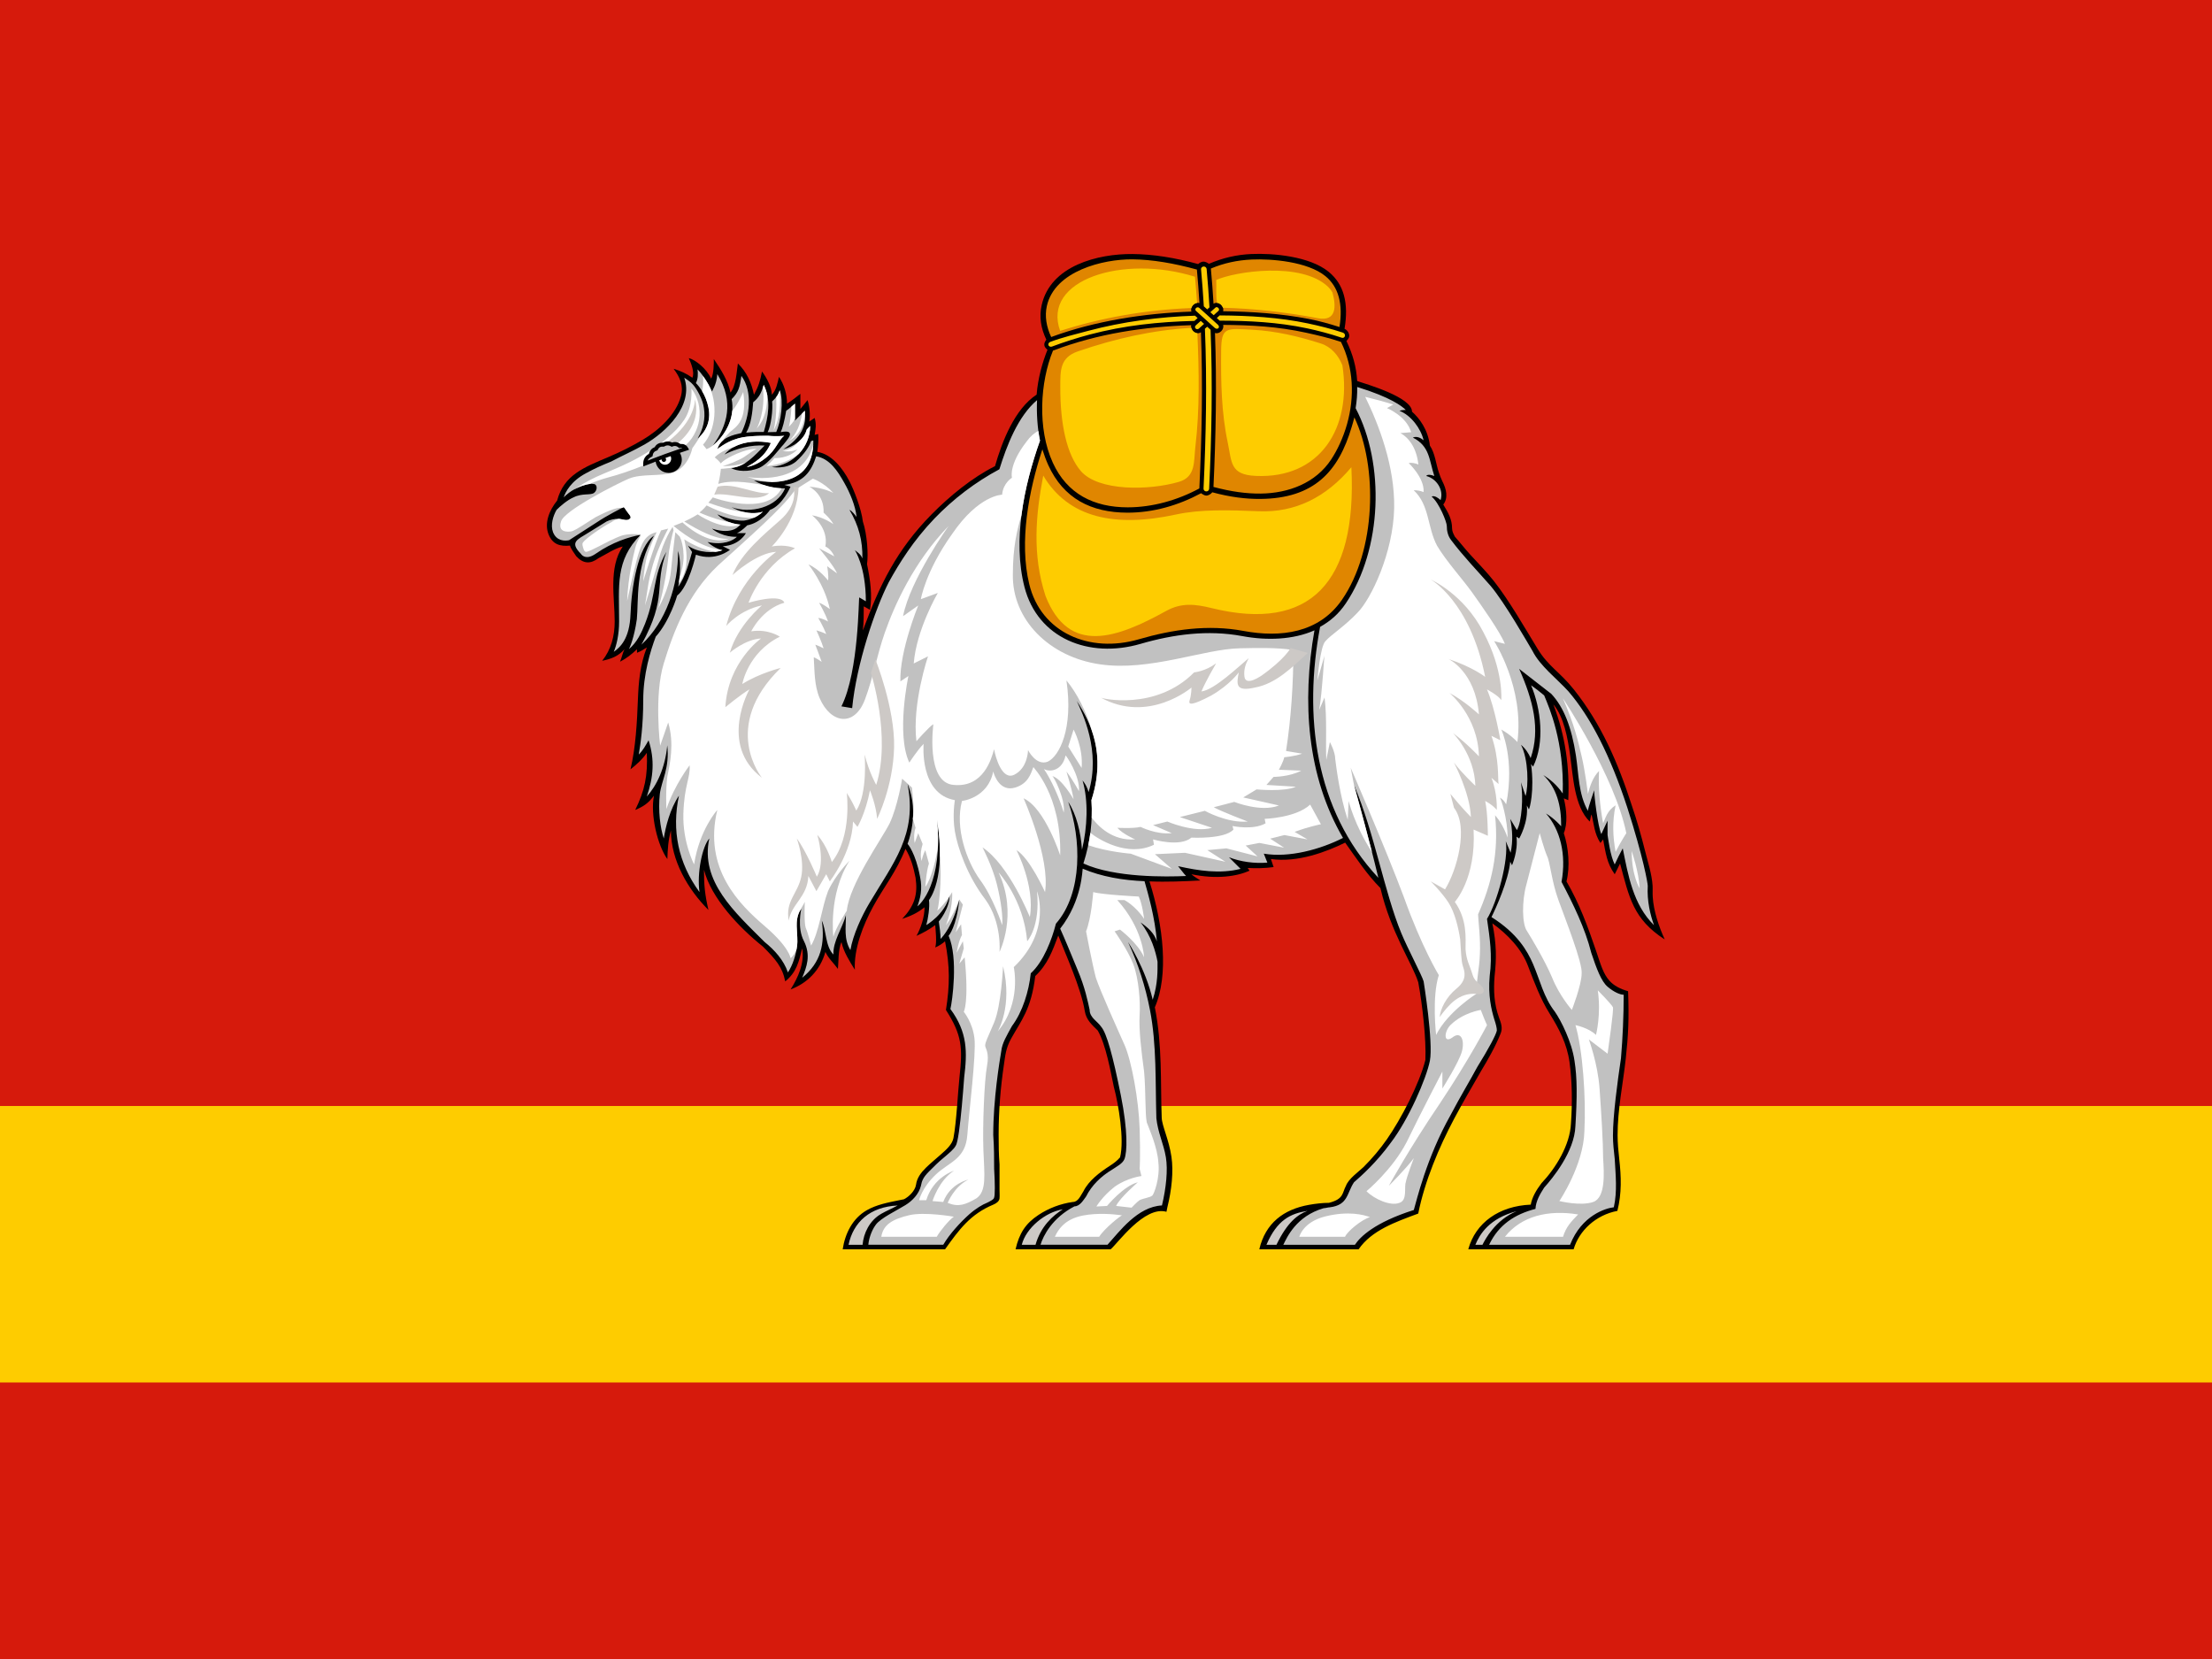 <?xml version="1.0" encoding="UTF-8" standalone="no"?>
<svg
   width="640"
   height="480"
   fill-rule="evenodd"
   version="1.1"
   viewBox="0 0 180.619 135.468"
   id="svg14698"
   sodipodi:docname="ru-che.svg"
   inkscape:version="1.2.2 (b0a84865, 2022-12-01)"
   xmlns:inkscape="http://www.inkscape.org/namespaces/inkscape"
   xmlns:sodipodi="http://sodipodi.sourceforge.net/DTD/sodipodi-0.dtd"
   xmlns="http://www.w3.org/2000/svg"
   xmlns:svg="http://www.w3.org/2000/svg">
  <rect x="0" y="0" width="180.619" height="135.468" fill="#333333" stroke="none"/>
  <sodipodi:namedview
     id="namedview14700"
     pagecolor="#ffffff"
     bordercolor="#666666"
     borderopacity="1.0"
     inkscape:showpageshadow="2"
     inkscape:pageopacity="0.0"
     inkscape:pagecheckerboard="0"
     inkscape:deskcolor="#d1d1d1"
     showgrid="false"
     inkscape:zoom="1.2479167"
     inkscape:cx="320.13356"
     inkscape:cy="240"
     inkscape:window-width="1440"
     inkscape:window-height="819"
     inkscape:window-x="0"
     inkscape:window-y="25"
     inkscape:window-maximized="0"
     inkscape:current-layer="svg14698" />
  <defs
     id="defs14640">
    <style
       type="text/css"
       id="style14638" />
  </defs>
  <g
     id="g14821"
     style="stroke-width:0.884"
     transform="matrix(1.067,0,0,1.2,-0.003,3.7528801e-6)">
    <rect
       x="-2.4999999e-06"
       y="-3.1274001e-06"
       width="169.33"
       height="112.89"
       fill="#d61a0c"
       id="rect14668"
       style="stroke-width:0.737" />
    <rect
       x="-2.4999999e-06"
       y="75.259"
       width="169.33"
       height="18.815"
       fill="#fecc00"
       id="rect14670"
       style="stroke-width:0.737" />
  </g>
  <g
     transform="matrix(1.533,0,0,1.533,14.318,-47.212)"
     id="g14696"
     style="stroke-width:0.833">
    <g
       fill-rule="nonzero"
       id="g14678"
       style="stroke-width:0.694">
      <path
         d="m 54.481,44.862 c 0.061,-0.06 0.168,-0.121 0.264,-0.13 0.103,-0.009 0.234,0.062 0.307,0.117 0.73,-0.312 1.465,-0.486 2.267,-0.522 1.14,-0.051 3.094,0.116 4.112,0.948 0.813,0.664 1.075,1.668 0.845,3.038 0.164,0.065 0.295,0.285 0.238,0.453 -0.021,0.06 -0.09,0.15 -0.136,0.194 0.338,0.708 0.524,1.363 0.572,2.133 0.497,0.166 2.921,0.865 2.921,1.632 0.39,0.344 0.851,0.953 0.951,1.807 0.277,0.415 0.321,0.963 0.476,1.427 0.055,0.163 0.113,0.321 0.19,0.476 0.213,0.412 0.322,0.881 0.048,1.237 0.26,0.429 0.468,0.785 0.468,1.271 0.008,0.182 0.07,0.282 0.15,0.442 0.272,0.302 0.525,0.632 0.803,0.938 0.433,0.477 0.891,0.936 1.281,1.433 0.805,1.025 1.639,2.482 2.315,3.591 0.587,0.963 1.187,1.232 1.94,2.179 1.451,1.824 2.347,3.885 3.086,6.18 0.271,0.792 0.503,1.609 0.706,2.421 0.148,0.592 0.359,1.226 0.399,1.838 0.012,0.185 -0.005,0.374 0.008,0.6 0.046,0.768 0.328,1.587 0.639,2.272 -1.687,-1.088 -1.892,-2.244 -2.378,-4.043 l -0.285,0.571 c -0.423,-0.594 -0.478,-1.121 -0.618,-1.855 l -0.143,0.19 c -0.331,-0.51 -0.337,-0.986 -0.476,-1.522 -0.048,0.095 -0.048,0.238 -0.095,0.38 -0.821,-0.802 -0.883,-2.385 -1.039,-3.502 -0.135,-0.961 -0.335,-2.071 -0.898,-2.736 0.64,1.666 0.874,3.345 0.795,5.097 l -0.238,-0.095 c 0.153,0.612 0.211,1.351 0,1.855 0.254,0.762 0.34,1.78 0.143,2.568 0.684,1.168 1.14,2.422 1.575,3.697 0.243,0.711 0.378,1.233 0.728,1.61 0.217,0.234 0.518,0.411 0.979,0.543 0.053,1.477 0.011,2.339 -0.125,3.59 -0.142,1.312 -0.439,2.72 -0.435,4.08 0.001,0.414 0.038,0.826 0.086,1.251 0.109,0.964 0.139,1.833 -0.097,2.78 -1.139,0.214 -2.037,1.042 -2.331,2.045 h -5.612 c 0.389,-1.415 1.64,-2.307 3.329,-2.378 0.067,-0.388 0.289,-0.771 0.571,-1.142 0.755,-0.795 1.524,-2.04 1.57,-3.187 0.075,-1.058 0.069,-2.197 -0.077,-3.261 -0.133,-0.972 -0.561,-1.787 -1.062,-2.59 -0.488,-0.782 -0.815,-1.664 -1.145,-2.521 -0.34,-0.918 -1.089,-1.698 -1.903,-2.283 0.228,1.121 0.221,1.895 0.119,2.808 -0.063,0.755 -0.027,1.496 0.235,2.21 0.111,0.303 0.216,0.572 0.074,0.88 -0.274,0.684 -0.667,1.366 -1.046,1.998 -0.482,0.833 -0.965,1.666 -1.41,2.499 -0.816,1.535 -1.575,3.337 -1.92,5.064 -1.203,0.448 -2.479,0.889 -3.176,1.903 h -5.29 c 0.33,-1.398 1.298,-2.127 2.645,-2.367 0.367,-0.065 0.739,-0.107 1.065,-0.107 0.8,-0.207 0.696,-0.513 0.904,-0.904 0.145,-0.381 0.638,-0.722 0.935,-0.999 0.488,-0.488 0.891,-0.972 1.241,-1.473 0.752,-1.073 1.739,-2.963 2.057,-4.235 0.049,-1.099 -0.157,-2.936 -0.38,-4.138 -0.318,-1.01 -1.463,-2.651 -2.015,-5.018 -0.711,-0.713 -1.296,-1.604 -1.878,-2.42 -0.982,0.481 -2.514,1.075 -3.955,0.874 l 0.143,0.428 c -0.453,0.063 -0.918,0.072 -1.379,0.048 l 0.095,0.143 c -0.647,0.302 -1.758,0.474 -3.092,0.19 0.127,0.127 0.328,0.227 0.476,0.333 -0.902,0.045 -1.807,0.087 -2.711,0.048 0.741,2.356 1.034,5 0.285,6.707 0.405,2.042 0.295,3.962 0.366,5.88 0.011,0.424 0.385,1.168 0.519,2.084 0.114,0.784 0.013,1.762 -0.218,2.69 l -0.048,0.238 c -1.176,-0.333 -2.612,1.698 -2.972,1.998 h -5.066 c 0.199,-0.849 0.526,-1.371 1.222,-1.83 0.549,-0.363 1.174,-0.598 1.823,-0.69 0.297,0 0.416,-0.338 0.571,-0.571 0.291,-0.582 0.877,-1.012 1.407,-1.356 0.198,-0.128 0.392,-0.268 0.544,-0.451 0.237,-0.938 -0.083,-2.827 -0.333,-3.758 -0.171,-0.801 -0.417,-2.233 -0.856,-2.997 -0.286,-0.286 -0.611,-0.548 -0.69,-1.033 -0.201,-1.239 -1.033,-3.04 -1.413,-4.027 -0.315,0.838 -0.573,1.546 -1.226,2.159 -0.21,1.773 -0.764,2.388 -1.284,3.329 -0.288,0.522 -0.313,0.909 -0.381,1.366 -0.186,1.243 -0.285,2.486 -0.285,3.742 3.57e-4,0.525 0.005,1.081 0.047,1.598 v 1.332 c 0,0.143 0.013,0.334 0,0.476 -0.013,0.143 -0.149,0.256 -0.333,0.333 -1.222,0.508 -1.821,1.331 -2.568,2.378 h -5.453 c 0.128,-0.841 0.526,-1.647 1.286,-2.082 0.517,-0.296 1.137,-0.414 1.741,-0.535 l 0.238,-0.048 c 0.254,-0.127 0.596,-0.452 0.641,-0.774 0.051,-0.373 0.275,-0.657 0.533,-0.911 0.216,-0.213 0.531,-0.472 0.81,-0.72 0.244,-0.217 0.585,-0.508 0.651,-0.855 0.164,-0.864 0.241,-2.51 0.32,-3.227 0.178,-1.607 0.134,-2.257 -0.72,-3.596 0.207,-1.302 0.218,-2.327 -0.048,-3.657 -0.129,0.114 -0.334,0.255 -0.523,0.327 0.094,-0.279 0.021,-0.899 0,-1.189 -0.318,0.234 -0.653,0.419 -0.999,0.571 0.22,-0.381 0.441,-1.022 0.428,-1.522 -0.373,0.306 -0.749,0.47 -1.189,0.618 0.655,-0.696 0.843,-1.294 0.714,-2.188 -0.115,-0.574 -0.252,-1.065 -0.538,-1.545 -0.489,1.228 -1.158,2.042 -1.718,3.068 -0.542,0.991 -1.041,2.274 -0.978,3.376 -0.269,-0.431 -0.614,-0.976 -0.713,-1.474 -0.186,0.372 -0.154,1.15 -0.19,1.427 -0.217,-0.3 -0.508,-0.557 -0.666,-0.904 -0.287,1 -0.983,1.673 -1.855,1.998 0.4,-0.635 0.755,-1.419 0.618,-2.188 -0.183,0.732 -0.302,1.272 -0.904,1.76 -0.146,-0.765 -0.526,-1.192 -1.189,-1.855 -1.269,-1.015 -2.753,-2.58 -3.139,-4.09 0,0.825 0.048,1.316 0.238,2.14 -1.091,-1.091 -1.998,-2.644 -1.998,-4.233 -0.146,0.513 -0.174,1.016 -0.19,1.522 -0.524,-0.723 -0.918,-2.37 -0.713,-3.377 -0.314,0.421 -0.568,0.579 -0.999,0.761 0.51,-1.045 0.67,-1.806 0.618,-3.044 -0.225,0.334 -0.555,0.635 -0.87,0.88 0.275,-1.146 0.349,-2.5 0.394,-3.695 0.036,-0.946 0.116,-1.874 0.476,-2.798 -0.175,0.117 -0.327,0.207 -0.523,0.285 V 65.377 c -0.274,0.263 -0.575,0.501 -0.904,0.666 0.093,-0.217 0.136,-0.462 0.238,-0.666 -0.32,0.373 -0.711,0.519 -1.189,0.618 0.477,-0.597 0.666,-1.317 0.666,-2.093 0,-1.293 -0.337,-2.857 0.428,-3.995 -0.461,0.114 -0.864,0.408 -1.284,0.618 -0.433,0.325 -0.811,0.309 -1.189,-0.095 -0.07,-0.105 -0.333,-0.464 -0.333,-0.571 -0.532,0.05 -0.92,-0.06 -1.136,-0.579 -0.256,-0.616 0.038,-1.314 0.448,-1.818 0.364,-1.366 1.419,-1.766 2.739,-2.323 0.636,-0.268 1.238,-0.572 1.829,-0.922 0.85,-0.501 1.773,-1.343 2.029,-2.323 0.147,-0.566 -0.061,-1.014 -0.393,-1.453 0.357,0.107 0.679,0.249 0.999,0.476 0.139,-0.278 -0.078,-0.792 -0.19,-1.046 0.353,0.087 0.949,0.561 1.189,1.094 0.141,-0.208 0.151,-0.841 0.143,-1.046 0.385,0.565 0.759,1.161 0.889,1.788 0.299,-0.357 0.323,-1.087 0.395,-1.55 0.471,0.46 0.727,1.03 0.856,1.665 0.246,-0.454 0.334,-0.746 0.428,-1.237 0.234,0.313 0.523,0.832 0.523,1.237 0.231,-0.231 0.313,-0.649 0.38,-0.951 0.263,0.381 0.434,0.923 0.428,1.427 0.247,-0.156 0.482,-0.337 0.713,-0.523 v 0.809 l 0.381,-0.476 c 0.113,0.339 0.153,0.791 0.095,1.141 l 0.285,-0.19 c 0.101,0.349 0.048,0.606 0,0.904 l 0.19,-0.048 c 0.023,0.262 -0.005,0.653 -0.048,0.951 0.782,0.127 1.357,0.895 1.701,1.548 0.245,0.465 0.648,1.494 0.724,2.162 0.234,0.704 0.296,1.763 0.222,2.272 0.176,0.852 0.286,1.649 0.159,2.436 l -0.333,-0.19 c 0,0.428 0,0.856 -0.048,1.284 0.887,-2.4 1.79,-4.287 3.662,-6.183 0.947,-0.96 2.154,-1.957 3.377,-2.568 0.375,-1.311 1.045,-3.042 2.217,-3.81 0.071,-0.868 0.299,-1.691 0.578,-2.391 -0.199,-0.149 -0.228,-0.325 -0.061,-0.534 -0.295,-0.617 -0.387,-1.22 -0.249,-1.838 0.473,-2.121 3.015,-2.74 4.834,-2.726 1.095,0.009 2.258,0.194 3.504,0.535 z"
         id="path14672"
         style="stroke-width:0.833" />
      <path
         d="m 33.86,54.294 c -0.095,0.285 -0.333,0.666 -0.809,1.094 -0.523,0.428 -1.284,0.285 -1.284,0.285 1.17,-0.106 2.045,-1.09 2.045,-2.188 l -0.182,0.19 c -0.138,0.554 -0.722,0.93 -1.245,1.046 0.949,-0.593 1.254,-1.26 1.141,-2.045 l -0.523,0.523 v -0.904 c -0.174,0.143 -0.292,0.268 -0.467,0.38 -0.09,0.546 -0.199,0.951 -0.294,1.141 0.238,-0.048 0.428,-0.048 0.476,0.048 0.095,0.143 -0.19,0.428 -0.333,0.618 -0.19,0.19 -0.761,0.999 -1.284,1.237 -0.571,0.238 -1.189,0.19 -1.522,0 0.771,-0.048 1.291,-0.677 1.807,-1.189 -0.72,-0.048 -1.497,0.154 -2.14,0.476 0.597,-0.682 1.628,-0.787 2.473,-0.618 -0.323,0.769 -0.91,1.061 -1.284,1.284 0,0 0.476,-0.048 0.999,-0.476 0.571,-0.428 0.666,-0.951 0.999,-1.189 0,0 -0.381,0.048 -0.856,0 -0.428,0 -1.284,0 -1.76,0.19 -0.476,0.143 -0.951,0.523 -0.951,0.523 0.179,-0.625 0.845,-0.753 1.276,-0.856 0.444,-0.889 0.63,-2.192 0.009,-3.044 -0.087,0.618 -0.159,0.876 -0.52,1.237 0.187,0.936 -0.28,1.879 -1.002,2.473 0.777,-1.067 1.148,-2.333 0.238,-3.805 -0.033,0.586 -0.313,0.924 -0.285,0.951 0.05,-1.19e-4 -0.393,-0.838 -0.767,-1.203 0.026,0.237 0.029,0.511 -0.09,0.727 0.19,0.19 0.523,0.618 0.666,1.284 0.238,1.094 -0.571,1.665 -0.571,1.665 0.285,-0.476 0.428,-1.046 0.333,-1.617 -0.048,-0.428 -0.37,-1.008 -0.571,-1.237 -0.137,-0.156 -0.302,-0.265 -0.476,-0.381 0.512,1.479 -0.964,2.901 -2.11,3.556 -0.593,0.339 -1.222,0.612 -1.79,0.915 -0.476,0.19 -0.904,0.38 -1.332,0.618 -0.809,0.428 -1.094,0.999 -1.189,1.284 0.143,-0.143 0.38,-0.333 0.571,-0.428 0.333,-0.19 0.809,-0.333 0.999,-0.285 0.238,0 0.238,0.333 0.048,0.476 -0.19,0.143 -0.618,0 -1.094,0.238 -0.333,0.143 -0.714,0.476 -0.904,0.666 -0.19,0.333 -0.333,0.809 -0.19,1.189 0.19,0.476 0.618,0.476 0.856,0.428 0.285,-0.19 1.046,-0.666 1.475,-0.951 0.571,-0.381 1.332,-0.761 1.427,-0.809 0.048,0 0.143,0.19 0.19,0.238 0.048,0.095 0.285,0.285 0.143,0.381 -0.143,0.143 -0.428,0 -0.618,0 -0.19,0 -0.428,0.048 -0.618,0.143 -0.163,0.098 -0.687,0.421 -1.044,0.644 -0.494,0.309 -0.943,0.461 -0.335,1.068 0.095,0.143 0.333,0.333 0.809,0 0.872,-0.609 1.785,-0.895 2.378,-0.999 -1.353,1.365 -1.142,2.715 -1.142,4.614 0,0.714 -0.143,1.284 -0.285,1.617 0.333,-0.238 0.846,-0.68 0.893,-2.012 0.048,-1.379 0.391,-3.601 1.247,-4.172 -0.999,1.617 -0.816,3.497 -0.911,4.448 -0.143,0.999 -0.373,1.498 -0.421,1.593 0.424,-0.356 0.669,-0.868 0.861,-1.361 0.623,-1.598 0.381,-2.511 1.137,-3.823 -0.68,1.807 0.084,2.378 -1.332,4.947 1.305,-1.214 1.97,-3.153 1.95,-4.994 0.238,0.809 0.009,1.903 0.009,1.903 0.385,-0.502 0.613,-1.411 0.738,-1.846 l -0.224,-0.343 c 0.541,0.397 1.44,0.423 1.855,0.238 -2.37e-4,0.016 -0.428,-0.072 -0.809,-0.428 0.856,0.19 1.375,-0.086 1.565,-0.276 -0.048,0 -0.757,0.038 -1.328,-0.437 1.145,0.361 1.445,-0.165 1.523,-0.214 0,0 -0.762,-0.024 -1.238,-0.547 0,0 0.809,0.38 1.427,0.333 0.666,-0.095 0.999,-0.476 0.999,-0.476 0,0 -0.713,0.285 -1.665,-0.238 0.994,0.366 2.427,0.018 2.845,-0.999 -0.553,0 -1.184,-0.133 -1.656,-0.428 1.903,0.336 3.199,-0.301 3.164,-2.129 l -0.12,0.036 z m -3.455,-0.451 c 0.428,-0.048 0.651,-0.036 0.937,-0.036 0.24,-0.815 0.399,-1.707 -0.003,-2.51 -0.133,0.443 -0.245,0.665 -0.562,0.929 -0.034,0.496 -0.11,1.185 -0.372,1.617 z m 1.144,-0.025 c 0.17,0 0.294,-0.011 0.458,-0.011 0.251,-0.574 0.402,-1.631 0.188,-2.224 -0.118,0.317 -0.192,0.382 -0.408,0.598 0.048,0.428 -0.056,1.287 -0.238,1.637 z m 14.505,0.451 c -0.139,-0.674 -0.187,-1.463 -0.156,-2.158 -1.019,0.86 -1.619,2.435 -2.006,3.682 -1.276,0.682 -2.462,1.584 -3.463,2.628 -1.126,1.175 -1.869,2.372 -2.43,3.389 -0.73,1.427 -1.725,4.376 -1.95,6.707 l -0.571,-0.095 c 0.94,-1.881 0.908,-5.813 0.951,-5.803 l 0.349,0.206 c 0,-1.855 -0.587,-2.727 -0.587,-2.727 0.164,0.138 0.323,0.227 0.402,0.449 0.022,-0.943 -0.198,-1.772 -0.687,-2.59 0.124,0.038 0.33,0.308 0.38,0.38 -0.061,-0.587 -0.341,-1.27 -0.668,-1.843 -0.338,-0.594 -0.758,-1.27 -1.486,-1.391 -0.25,0.784 -0.662,1.395 -1.698,1.522 l 0.333,0.095 c 0,0 -0.428,0.999 -1.094,1.237 0,0 -0.452,0.68 -1.213,0.823 0,0 -0.309,0.319 -0.547,0.414 h 0.476 c 0,0 -0.329,0.652 -1.232,0.699 l 0.381,0.19 c 0,0 -0.765,0.642 -1.812,0.261 0,0 -0.38,1.703 -0.999,2.179 0,0 -0.38,1.332 -1.141,2.188 -0.285,0.761 -0.666,1.998 -0.666,3.377 0,1.379 -0.143,2.331 -0.238,2.901 0.23,-0.23 0.365,-0.484 0.523,-0.761 0.334,1.037 0.26,1.971 -0.095,2.997 0.519,-0.571 0.978,-1.505 1.09,-2.728 0.136,1.207 -0.303,1.864 -0.395,2.585 -0.095,0.904 0.019,1.807 0.209,2.378 0.095,-0.618 0.333,-1.57 0.809,-2.283 -0.395,1.845 -0.037,3.595 1.094,5.137 -0.143,-0.999 0.143,-2.426 0.523,-2.854 -0.501,2.284 1.365,3.934 2.949,5.517 0.525,0.42 1.021,0.971 1.237,1.617 0.262,-0.392 0.428,-0.942 0.492,-1.417 0.08,-0.588 -0.2,-1.438 0.221,-1.96 0,0 -0.238,0.999 0.143,1.712 0.38,0.761 0.143,1.379 -0.095,1.95 1.011,-0.821 1.214,-1.812 1.046,-3.044 0.247,0.523 0.18,1.369 0.618,1.807 -0.03,-0.714 0.472,-1.395 0.666,-2.093 0.002,0.66 -0.12,1.258 0.238,1.855 0.134,-0.803 0.6,-1.805 0.997,-2.476 1.296,-2.192 2.575,-3.659 2.048,-6.371 0.666,1.57 0,3.187 0,3.187 0,0 0.428,0.476 0.666,1.76 0.143,0.666 0,1.189 -0.143,1.57 0.143,-0.095 1.379,-1.237 1.046,-4.614 0.523,3.139 -0.428,4.281 -0.428,4.281 0.048,0.38 -0.048,0.999 -0.143,1.332 0,0 0.999,-0.571 1.237,-1.57 0,0.713 -0.571,1.379 -0.571,1.379 0.05,0.333 0.092,0.642 0.095,0.927 0.095,-0.095 0.666,-0.689 0.999,-2.116 -0.143,1.475 -0.571,1.95 -0.571,1.95 0.523,1.189 0.19,3.52 0.095,3.9 0.919,1.249 0.901,2.288 0.734,3.643 -0.034,0.464 -0.077,1.009 -0.126,1.535 -0.093,1.005 -0.208,1.938 -0.323,2.099 -0.095,0.19 -0.333,0.381 -0.666,0.666 -0.238,0.19 -0.476,0.428 -0.761,0.714 -0.333,0.333 -0.38,0.523 -0.428,0.761 -0.11,0.441 -0.454,0.8 -0.833,1.032 -0.498,0.305 -1.293,0.681 -1.562,1.028 -0.285,0.38 -0.395,0.881 -0.405,1.079 h 3.99 c 0.333,-0.571 0.904,-1.189 1.379,-1.617 0.381,-0.333 0.714,-0.523 0.951,-0.618 0.19,-0.095 0.38,-0.19 0.38,-0.285 0.048,-0.095 0.048,-0.761 0,-1.522 0,-0.523 0,-1.141 -0.048,-1.807 0,-1.903 0.333,-3.9 0.428,-4.471 0.048,-0.428 0.285,-0.809 0.571,-1.332 0.567,-0.756 0.903,-1.867 0.999,-2.806 0.681,-0.617 1.126,-1.803 1.341,-2.645 1.439,-1.636 1.349,-4.56 0.656,-6.487 0.437,0.667 0.67,1.627 0.732,2.549 0.288,-1.186 0.35,-2.619 0.029,-3.69 0.15,0.177 0.239,0.346 0.325,0.618 0.661,-2.198 -0.338,-4.213 -0.632,-4.851 0.743,1.142 1.576,2.825 0.782,5.279 0.073,1.099 -0.057,2.208 -0.428,3.377 1.665,0.761 4.423,0.714 5.47,0.666 -0.152,-0.152 -0.286,-0.358 -0.428,-0.523 1.093,0.243 2.225,0.419 3.329,0.143 l -0.618,-0.618 c 0.614,0.238 1.35,0.343 2.045,0.285 L 57.975,76.268 c 1.356,0.23 3.016,-0.228 4.22,-0.838 -1.921,-3.29 -2.194,-7.251 -1.521,-11.057 -1.131,0.503 -2.53,0.552 -3.848,0.306 -1.826,-0.34 -3.653,-0.098 -5.418,0.415 -2.746,0.798 -5.479,-0.294 -6.181,-3.033 -0.637,-2.485 -0.03,-5.381 0.826,-7.793 z m 6.199,36.078 c -0.057,-1.879 0.021,-3.89 -0.339,-5.746 -0.242,-1.249 -0.629,-2.473 -1.169,-3.624 0,0 0.932,1.407 1.313,3.072 0.285,-0.856 0.257,-1.597 0.257,-2.026 -0.095,-0.523 -0.333,-1.379 -0.904,-2.093 0.377,0.263 0.724,0.557 0.87,1.011 -0.105,-1.284 -0.469,-2.54 -0.659,-3.206 -1.142,-0.048 -2.293,-0.238 -3.292,-0.666 -0.021,-2.38e-4 -0.013,1.681 -1.2,3.193 0.238,0.523 0.571,1.332 0.904,2.14 0.428,0.999 0.571,1.76 0.666,2.188 0,0.416 0.419,0.605 0.618,0.904 0.285,0.333 0.618,1.522 1.046,3.662 0.38,1.903 0.333,2.997 0.19,3.377 -0.095,0.238 -0.381,0.38 -0.666,0.571 -0.575,0.345 -1.077,0.823 -1.379,1.427 -0.144,0.192 -0.333,0.523 -0.618,0.523 -1.189,0.618 -1.665,1.57 -1.808,2.045 h 3.567 c 0.632,-0.691 1.592,-2.027 2.901,-2.093 0.224,-0.934 0.321,-1.895 0.209,-2.566 -0.122,-0.734 -0.422,-1.288 -0.509,-2.095 z m 24.89,-6.564 c -0.19,0 -0.523,-0.143 -0.856,-0.428 -0.333,-0.285 -0.584,-0.951 -0.869,-1.807 -0.325,-1.302 -0.97,-2.611 -1.583,-3.778 0.263,-1.46 -0.066,-2.773 -0.829,-3.642 0.476,0.285 0.809,0.683 0.809,0.683 0.011,-1.106 -0.239,-2.047 -0.951,-2.728 0.344,0.21 0.724,0.522 1.035,0.979 0.081,-2.757 -0.713,-4.557 -0.989,-5.224 -0.254,-0.215 -0.455,-0.367 -0.696,-0.538 0.527,1.251 0.739,3.052 0.106,4.334 l -0.108,-0.141 c 0.19,1.427 -0.077,2.387 -0.116,2.414 l -0.109,-0.207 c 0.095,0.904 -0.407,1.76 -0.407,1.76 L 71.435,75.365 c 0.095,0.761 -0.238,1.522 -0.238,1.522 l -0.095,-0.19 c -0.095,0.999 -0.761,2.473 -0.999,2.949 1.379,0.866 1.909,1.798 2.213,2.498 0.373,0.861 0.561,1.768 1.164,2.543 0.333,0.476 0.904,1.617 1.046,2.616 0.143,0.904 0.143,1.903 0.048,3.472 -0.048,1.379 -1.237,2.806 -1.665,3.282 -0.22,0.347 -0.44,0.709 -0.463,1.133 -1.089,0.282 -1.956,0.833 -2.469,1.911 h 4.312 c 0.618,-1.57 1.903,-1.95 2.331,-1.998 0.19,-0.856 0.095,-1.712 0.048,-2.568 -0.048,-0.428 -0.095,-0.856 -0.095,-1.237 0,-1.094 0.238,-2.854 0.428,-4.138 0.094,-1.132 0.143,-2.24 0.143,-3.377 z M 62.95,51.407 c 0.008,0.4 -0.02,0.733 -0.083,1.133 1.559,2.959 1.423,7.501 -0.519,10.391 -0.391,0.581 -0.837,0.954 -1.374,1.258 -0.883,4.701 -0.306,9.716 3.102,13.364 -0.481,-2.038 -1.297,-4.946 -1.297,-4.946 1.094,2.569 1.617,5.708 2.521,7.896 0.333,0.809 1.094,2.236 1.189,2.568 0,0 0.523,3.234 0.333,4.233 -0.19,0.951 -1.141,3.139 -2.093,4.376 -0.761,1.046 -1.57,1.76 -1.95,2.093 -0.388,0.583 -0.303,1.207 -1.284,1.332 -0.095,0 -0.238,0.048 -0.333,0.048 -1.474,0.428 -1.958,1.57 -2.148,1.95 h 3.813 c 0.285,-0.428 1.046,-1.189 3.139,-1.855 0.143,-0.476 0.666,-2.759 1.95,-5.042 0.523,-0.999 1.046,-1.855 1.427,-2.568 0.618,-0.999 0.999,-1.712 1.046,-1.95 0,-0.143 -0.048,-0.333 -0.143,-0.618 -0.143,-0.476 -0.333,-1.237 -0.238,-2.283 0.146,-1.129 0.004,-2.032 -0.143,-3.044 0.537,-0.865 1.171,-3.16 0.999,-4.138 l 0.259,0.613 c 0.134,-0.63 0.096,-1.212 -0.021,-1.802 l 0.354,0.597 c 0.262,-0.419 0.351,-1.768 0.217,-2.547 l 0.245,0.731 c 0.163,-0.516 0.157,-1.964 -0.245,-2.729 0.248,0.206 0.412,0.47 0.517,0.711 0.529,-1.541 0.129,-3.081 -0.612,-4.754 l 1.712,1.332 c 0.666,0.713 1.077,1.766 1.311,3.282 0.152,0.983 0.13,2.057 0.639,2.949 0,-0.143 0.333,-1.094 0.333,-1.094 0,0.285 0.19,1.903 0.38,2.331 0,0 0.333,-0.713 0.333,-0.713 v 0.761 c 0.048,0.285 0.143,1.094 0.381,1.57 0.133,-0.298 0.27,-0.571 0.428,-0.856 0.287,1.421 0.549,2.991 1.665,4.09 -0.19,-0.523 -0.381,-1.284 -0.333,-2.093 0,-0.143 -0.238,-1.522 -1.094,-4.186 -0.904,-2.759 -1.95,-4.804 -3.139,-6.183 -0.597,-0.656 -1.505,-1.346 -1.903,-2.14 -0.285,-0.476 -1.474,-2.568 -2.236,-3.472 -0.696,-0.795 -1.459,-1.581 -2.093,-2.426 -0.19,-0.238 -0.239,-0.523 -0.238,-0.761 0.001,-0.207 -0.401,-1.223 -0.809,-1.57 0.157,-0.078 0.39,0.104 0.476,0.19 0.182,-0.545 -0.219,-1.149 -0.761,-1.284 0,0 0.048,-0.143 0.428,0 -0.276,-0.828 -0.231,-1.59 -1.141,-2.045 0,0 0.238,-0.143 0.571,0.143 -0.143,-0.619 -0.665,-1.33 -1.284,-1.57 0,0 0.095,-0.048 0.333,-0.048 -0.186,-0.186 -0.782,-0.668 -2.588,-1.222 z"
         fill="#c1c1c1"
         id="path14674"
         style="stroke-width:0.579" />
      <path
         d="m 63.738,76.185 c -0.451,-1.766 -0.959,-3.579 -0.959,-3.579 l -0.175,-0.914 c 0,0 1.84,4.244 2.839,6.907 0.951,2.664 1.855,4.138 1.855,4.138 -0.38,1.189 -0.143,3.187 -0.143,3.187 0.618,-1.237 2.14,-2.188 2.14,-2.188 0.001,-0.74 0.165,-1.343 0.19,-2.093 0.048,-0.856 -0.095,-1.855 -0.095,-2.14 0.704,-1.6 1.12,-3.26 0.904,-5.28 0.277,0.313 0.499,0.709 0.666,1.189 0.013,-0.943 -0.357,-2.158 -0.428,-2.14 0.132,0.076 0.224,0.142 0.354,0.366 0.476,-2.426 -0.259,-3.98 -0.259,-3.98 0.523,0.285 0.856,0.666 0.856,0.666 0.38,-2.901 -1.237,-5.375 -1.237,-5.375 l 0.571,0.143 c -0.238,-0.618 -1.284,-2.093 -1.76,-2.759 -0.476,-0.666 -1.379,-1.665 -1.855,-2.473 -0.52,-0.983 -0.393,-2.158 -1.241,-2.951 0.176,-0.002 0.351,0.03 0.527,0.097 0.048,-0.761 -0.793,-1.542 -0.793,-1.542 0.155,-0.038 0.387,0.014 0.517,0.078 -0.093,-0.822 -0.459,-1.404 -0.96,-1.675 l 0.571,-0.048 c -0.238,-0.856 -1.284,-1.284 -1.284,-1.284 l 0.333,-0.19 c -0.402,-0.134 -1.111,-0.315 -1.495,-0.41 0.725,1.477 1.585,3.71 1.543,5.928 -0.048,2.378 -1.237,4.851 -1.95,5.565 -0.666,0.713 -1.427,1.189 -1.712,1.522 -0.285,0.285 -0.428,2.093 -0.428,2.093 l 0.381,-1.332 c -0.024,-1.19e-4 -0.108,1.855 -0.285,2.901 l 0.285,-0.666 c 0.143,1.094 0.048,2.473 0.095,3.329 l 0.19,-0.951 c 0,0 0.285,0.523 0.285,0.904 0.048,0.38 0.238,1.95 0.666,3.234 l 0.048,-0.999 c 0,0 0.313,1.298 1.244,2.722 z m -29.596,-21.08 -0.011,-0.001 -4.75e-4,0.001 0.011,3.57e-4 z m -1.056,26.259 c 0.012,-0.063 0.021,-0.125 0.03,-0.186 0.037,-0.275 -0.004,-0.607 -0.015,-0.936 -0.058,-0.78 0.234,-0.998 0.426,-1.405 0,0 -0.048,1.094 0.048,1.379 0.143,0.333 0.285,0.951 0.285,0.951 0.428,-0.713 0.571,-2.045 0.904,-2.901 0.38,-0.856 1.141,-1.617 1.141,-1.617 -1.141,1.807 -0.856,4.043 -0.856,4.043 0.143,-0.523 0.714,-1.379 0.714,-1.379 0.143,-1.427 1.855,-3.805 2.283,-4.661 0.428,-0.904 0.666,-2.378 0.666,-2.378 l 0.523,0.476 c 0.05,0.557 0.131,1.107 0.048,1.665 l 0.143,0.476 c -0.093,0.269 -0.092,0.539 -0.048,0.809 l 0.19,-0.523 0.236,0.575 c -0.19,0.618 -0.048,0.904 -0.048,0.904 0.048,-0.333 0.19,-0.571 0.19,-0.571 l 0.193,0.709 c -0.143,0.428 -0.19,1.237 -0.19,1.237 0.333,-0.428 0.618,-1.665 0.666,-2.14 -0.002,0.098 -0.006,0.193 -0.011,0.287 0.034,-0.494 0.028,-1.062 -0.037,-1.714 0.126,0.754 0.166,1.391 0.155,1.927 0.128,1.312 -0.078,2.925 -0.155,2.925 0.222,-0.183 0.468,-0.484 0.651,-0.75 0.005,-0.019 0.01,-0.039 0.015,-0.058 l -4.75e-4,0.037 c 0.055,-0.081 0.103,-0.158 0.143,-0.227 0.048,0.856 -0.333,1.76 -0.333,1.76 0.258,-0.32 0.581,-0.986 0.711,-1.37 l 4.75e-4,5.94e-4 0.002,-0.011 -0.001,0.012 0.191,0.273 -0.38,1.474 0.285,-0.428 0.048,0.571 c -0.19,0.333 -0.285,0.951 -0.285,0.951 l 0.333,-0.618 0.048,0.381 -0.238,0.809 0.285,-0.333 c 0.238,2.426 -0.048,2.901 -0.048,2.901 0,0 0.476,0.571 0.571,1.427 0.095,0.856 -0.285,3.853 -0.381,5.137 -0.095,1.284 -0.951,1.427 -1.665,2.093 -0.761,0.713 -0.904,1.379 -0.904,1.379 h 0.381 c 0.38,-1.237 1.474,-1.57 1.474,-1.57 -0.809,0.523 -1.141,1.617 -1.141,1.617 l 0.571,0.048 c 0.38,-0.999 1.332,-1.189 1.332,-1.189 -0.761,0.38 -1.094,1.237 -1.094,1.237 0.571,0.238 0.951,0.095 1.522,-0.238 0.571,-0.381 0.428,-1.284 0.38,-2.568 -0.048,-1.284 0.048,-3.71 0.19,-4.471 0.143,-0.761 -0.095,-0.951 -0.095,-1.094 0,-0.19 0.095,-0.333 0.476,-1.237 0.381,-0.904 0.476,-2.997 0.476,-2.997 0.523,2.14 -0.285,3.472 -0.285,3.472 1.284,-1.522 0.856,-3.425 0.856,-3.425 2.045,-1.95 1.237,-4.043 1.237,-4.043 0.19,1.903 -0.523,2.664 -0.523,2.664 -0.19,-2.236 -1.522,-3.662 -1.522,-3.662 1.046,2.236 0.048,4.233 0.048,4.233 0,0 0.143,-1.57 -0.761,-2.806 -0.951,-1.237 -1.474,-2.759 -1.617,-3.615 -0.143,-0.856 0,-1.665 0,-1.665 -1.903,-0.333 -1.665,-2.997 -1.665,-2.997 -0.333,0.333 -0.761,0.999 -0.761,0.999 -0.714,-1.522 -0.048,-4.614 -0.048,-4.614 l -0.428,0.285 c -0.048,-1.617 0.951,-4.043 0.951,-4.043 -0.333,0.238 -0.809,0.571 -0.809,0.571 0.38,-1.95 2.426,-4.804 2.426,-4.804 -1.849,1.908 -2.883,4.215 -3.404,5.701 -0.406,1.158 -0.623,2.405 -1.055,3.549 -0.554,1.466 -1.818,1.289 -2.408,-0.078 -0.292,-0.677 -0.27,-1.457 -0.315,-2.18 0.143,0.048 0.421,0.245 0.421,0.245 -0.095,-0.285 -0.34,-0.917 -0.34,-0.917 0.143,0.048 0.442,0.197 0.442,0.197 -0.095,-0.333 -0.38,-0.958 -0.38,-0.958 0.333,0.095 0.523,0.197 0.523,0.197 -0.19,-0.476 -0.428,-0.856 -0.428,-0.856 0.224,0.007 0.523,0.189 0.523,0.189 -0.143,-0.428 -0.476,-0.998 -0.476,-0.998 0.19,0.048 0.571,0.333 0.571,0.333 -0.285,-1.332 -1.141,-2.378 -1.141,-2.378 0.571,0.238 1.046,0.856 1.046,0.856 0.048,-0.238 -0.048,-0.761 -0.048,-0.761 0.19,0.143 0.523,0.38 0.523,0.38 -0.143,-0.38 -0.951,-1.332 -0.951,-1.332 0.285,0.143 0.809,0.428 0.809,0.428 -0.19,-0.428 -0.476,-0.523 -0.476,-0.523 0.19,-0.999 -0.713,-1.665 -0.713,-1.665 0.618,0.095 1.141,0.476 1.141,0.476 -0.143,-0.285 -0.523,-0.618 -0.523,-0.618 0.048,-0.999 -0.761,-1.379 -0.761,-1.379 0.761,0.048 1.284,0.333 1.284,0.333 -0.523,-0.571 -1.094,-0.761 -1.094,-0.761 l -0.761,0.476 -0.238,0.19 c -0.618,0.904 -2.473,2.521 -4.043,3.948 -1.617,1.522 -2.378,3.52 -2.901,5.232 -0.523,1.712 -0.19,4.376 -0.19,4.376 l 0.428,-1.237 c 0.333,1.141 0.095,2.188 -0.048,2.901 -0.095,0.713 -0.048,1.712 -0.048,1.712 0.428,-1.284 1.237,-2.331 1.237,-2.331 0.048,0.666 -0.285,1.046 -0.333,2.568 -0.048,1.522 0.571,2.711 0.571,2.711 0.285,-1.855 1.237,-2.901 1.237,-2.901 -0.761,3.139 1.189,5.042 2.521,6.183 1.332,1.141 1.379,1.712 1.379,1.712 0.15,-0.113 0.241,-0.285 0.32,-0.47 z m 7.763,-2.065 c 0.089,-0.12 0.173,-0.252 0.242,-0.397 l -0.002,-0.001 c -0.068,0.142 -0.151,0.275 -0.24,0.399 z m -3.247,17.375 h 2.954 c 0.146,-0.267 0.633,-0.875 0.908,-1.068 0,0 -1.553,-0.275 -2.374,-0.081 -0.902,0.213 -1.387,0.508 -1.488,1.149 z m 13.999,-16.933 c 0,0 -0.095,-0.809 -0.285,-1.189 0,0 -1.95,-0.095 -2.426,-0.238 0,0 -0.095,1.379 -0.381,2.093 0,0 0.333,1.76 0.523,2.473 0.238,0.713 1.141,2.711 1.522,3.567 0.38,0.856 0.761,2.949 0.809,4.471 0.048,1.474 0,2.14 0,2.14 l 0.095,0.381 c 0,0 -0.761,0.095 -1.427,0.571 -0.666,0.523 -0.971,1.052 -0.971,1.052 l 0.565,-0.029 c 0,0 0.881,-1.071 1.642,-1.261 0,0 -0.967,0.832 -1.157,1.26 l 0.824,0.093 c 0,0 0.285,-0.307 0.428,-0.402 0.19,-0.095 0.571,-0.143 0.666,-0.238 0.095,-0.048 0.428,-0.951 0.333,-1.76 -0.048,-0.809 -0.476,-1.76 -0.618,-2.14 -0.095,-0.428 -0.048,-1.665 -0.143,-2.711 -0.143,-1.046 -0.285,-2.236 -0.238,-2.997 0.048,-0.714 -0.048,-1.95 -0.333,-2.711 -0.285,-0.761 -0.999,-1.76 -0.999,-1.76 l 0.285,-0.095 c 0,0 0.951,0.713 1.284,1.474 0,0 -0.048,-1.522 -1.427,-3.044 h 0.381 c 0,0 0.571,0.285 1.046,0.999 z m -4.753,16.933 h 2.36 c 0.266,-0.435 1.181,-1.163 1.223,-1.138 0,0 -0.704,-0.12 -1.476,-0.069 -0.857,0.057 -1.681,0.261 -2.107,1.207 z m 13.6,-23.021 c -0.761,0.713 -2.426,0.761 -2.426,0.761 l 0.048,0.238 c -0.666,0.38 -1.76,0.143 -1.76,0.143 l 0.048,0.19 c -0.476,0.523 -2.236,0.428 -2.236,0.428 -0.618,0.523 -2.045,0.095 -2.045,0.095 l 0.048,0.285 c -1.426,0.69 -2.984,-0.31 -3.387,-0.635 -0.029,0.218 -0.067,0.437 -0.113,0.659 1.033,0.361 2.263,0.452 2.263,0.452 l 2.188,0.809 -0.899,-0.782 1.601,-0.074 2.152,0.476 -0.961,-0.618 1.015,-0.095 1.658,0.428 -0.631,-0.577 0.731,-0.139 1.317,0.253 -0.744,-0.482 0.759,-0.191 1.231,0.232 -0.687,-0.401 c 0.761,-0.285 1.4,-0.407 1.4,-0.407 l -0.571,-1.046 z M 47.844,69.658 c 0,0 0.523,0.951 0.428,2.045 0,0 -0.476,-0.761 -0.713,-1.141 0,0 0.19,-0.618 0.285,-0.904 z m -0.428,1.379 c 0.026,-0.013 0.778,1.085 0.714,1.903 0,0 -0.333,-0.618 -0.666,-1.046 0,0 0.285,0.907 0.38,1.478 0,0 -0.618,-1.097 -1.141,-1.24 0.082,-1.18e-4 0.711,1.236 0.618,1.95 -0.213,-0.738 -0.668,-1.76 -1.057,-2.323 0.339,0.194 0.989,0.072 1.152,-0.722 z m -0.285,5.327 c 0,0 -0.809,-2.521 -1.95,-3.044 0,0 1.427,3.187 1.142,4.994 0,0 -0.809,-1.807 -1.522,-2.236 0,0 0.999,1.903 0.713,3.567 0,0 -1.094,-2.759 -2.521,-3.71 0,0 0.523,0.999 0.761,1.95 0.238,0.951 0.333,1.807 0.285,2.188 0,0 -0.476,-1.475 -1.189,-2.426 -0.713,-0.999 -1.332,-2.759 -0.951,-4.186 0,0 1.379,-0.143 1.665,-1.57 0.065,0.259 0.382,1.094 1.17,0.856 0.677,-0.205 0.828,-0.714 0.97,-1.094 -0.041,0 1.506,1.474 1.427,4.709 z m 23.689,20.31 h 3.097 c 0.143,-0.502 0.437,-0.819 0.801,-1.189 -1.573,-0.255 -3.01,0.07 -3.897,1.189 z m 4.944,-13.128 c 0,0 0.713,0.713 0.809,0.904 0.048,0.143 -0.238,2.14 -0.285,2.473 l -0.999,-0.761 c 0,0 0.476,1.284 0.571,2.616 0.095,1.332 0.19,2.901 0.19,3.71 0.048,0.761 0.143,2.093 -0.523,2.331 -0.666,0.238 -1.807,-0.048 -1.807,-0.048 0,0 1.284,-1.903 1.332,-3.71 0.095,-1.808 -0.095,-4.376 -0.476,-5.66 0,0 0.713,0.143 1.094,0.523 0,0 0.285,-1.094 0.095,-2.378 z m -3.092,-8.371 c 0,0 0.238,0.856 0.38,1.189 0.19,0.381 0.238,1.332 0.618,2.378 0.38,1.046 1.284,3.329 1.237,3.9 0,0.618 -0.523,1.95 -0.523,1.95 0,0 -0.666,-0.761 -1.046,-1.712 -0.381,-0.904 -1.094,-2.093 -1.332,-2.473 -0.285,-0.381 -0.285,-1.617 -0.048,-2.473 0.238,-0.904 0.714,-2.759 0.714,-2.759 z m -13.113,-9.752 c -0.888,-0.146 -1.995,-0.111 -2.869,-0.094 -1.903,0.038 -4.804,1.237 -7.42,0.856 -2.711,-0.381 -4.709,-2.378 -4.661,-4.804 0,-1.456 0.234,-2.398 0.457,-3.134 0.174,-1.373 0.548,-2.739 0.988,-3.978 -0.034,-0.166 -0.063,-0.339 -0.087,-0.516 -0.215,0.103 -0.43,0.287 -0.645,0.588 -0.951,1.237 -0.761,1.903 -0.761,1.903 0,0 -0.476,0.285 -0.523,0.904 0,0 -1.237,0 -2.664,2.093 -1.427,1.998 -1.665,3.472 -1.665,3.472 l 0.904,-0.333 c 0,0 -1.141,1.95 -1.284,3.758 l 0.761,-0.38 c 0,0 -0.856,2.521 -0.618,4.519 0,0 0.713,-0.809 0.904,-0.904 0,0 -0.428,3.139 1.094,3.234 1.57,0.143 1.998,-1.379 2.14,-1.903 0.072,0.417 0.419,1.682 1.075,1.359 0.726,-0.357 0.733,-1.312 0.733,-1.312 0,0 0.428,0.856 1.046,0.618 0.618,-0.285 1.379,-1.76 0.999,-4.328 0.551,0.664 1.061,1.648 1.36,2.697 0.335,0.974 0.455,2.183 -0.028,3.677 0.021,0.31 0.025,0.621 0.012,0.935 0.324,0.418 1.071,1.247 2.318,1.158 0,0 -0.666,-0.285 -0.951,-0.618 0,0 0.856,0.048 1.237,-0.048 0,0 0.856,0.428 1.665,0.333 l -0.999,-0.428 0.761,-0.19 c 0,0 1.427,0.618 2.378,0.333 l -1.712,-0.571 1.332,-0.333 c 0,0 1.189,0.666 2.283,0.571 0,0 -1.379,-0.523 -1.808,-0.761 l 1.094,-0.285 c 0,0 1.427,0.571 2.378,0.19 l -1.903,-0.428 0.713,-0.428 c 0,0 1.474,0.143 2.093,-0.143 l -1.57,-0.095 0.38,-0.428 c 0,0 0.856,0 1.474,-0.333 l -1.189,-0.048 c 0,0 0.238,-0.428 0.285,-0.666 0,0 0.571,-0.048 0.951,-0.19 l -0.856,-0.143 c 0.277,-1.791 0.384,-3.57 0.395,-5.376 z m 17.156,10.751 c -0.148,-0.81 -0.184,-1.604 -5.93e-4,-2.48 -0.44,0.268 -0.541,0.683 -0.665,0.958 -0.169,-0.932 -0.264,-1.851 -0.217,-2.788 -0.325,0.324 -0.485,0.805 -0.592,1.219 0,0 -0.143,-1.189 -0.333,-1.998 -0.19,-0.809 -0.381,-1.665 -0.999,-3.092 0,0 2.759,4.138 3.377,7.182 0,0 -0.333,0.523 -0.571,0.999 z m -9.37,13.413 c -1.617,2.378 -2.711,4.376 -2.711,4.376 0,0 0.951,-0.951 1.332,-1.475 0,0 -0.38,0.999 -0.428,1.284 -0.095,0.285 0.095,0.951 -0.333,1.094 -0.476,0.19 -1.332,-0.19 -1.76,-0.618 0,0 1.379,-1.141 2.14,-2.616 0.713,-1.475 1.903,-3.758 1.903,-3.758 v 0.904 c 0,0 0.904,-1.427 1.046,-1.998 0.143,-0.571 -0.048,-1.094 -0.523,-0.713 -0.476,0.333 -0.428,-0.333 -0.095,-0.666 0.666,-0.666 1.617,-0.809 1.617,-0.809 0,0 0.238,0.618 0.333,0.809 0,0 -0.904,1.76 -2.521,4.186 z m -5.042,7.087 h -2.435 c 0,0 0.19,-0.789 1.388,-1.085 1.228,-0.303 2.031,-0.087 2.378,0.039 -0.432,0.122 -1.201,0.746 -1.332,1.046 z m 15.268,-20.548 c 0,0 0.38,1.094 0.428,1.998 0,0 -0.428,-0.666 -0.428,-1.998 z m -44.364,-21.152 c 0.378,-0.399 0.605,-0.929 0.605,-1.488 l -0.182,0.19 c -0.062,0.249 -0.214,0.461 -0.41,0.631 -0.013,0.02 -0.027,0.035 -0.027,0.035 l 0.001,-0.013 -0.029,0.023 c -0.337,0.424 -0.828,0.465 -0.828,0.465 0.523,0.095 0.809,-0.095 0.809,-0.095 -0.476,0.523 -1.237,0.476 -1.237,0.476 -0.121,0.15 -0.266,0.292 -0.428,0.428 0.721,-0.068 1.332,-0.342 1.726,-0.652 z m 0.329,-2.225 -0.009,-0.072 -0.146,0.146 c -0.086,0.546 -0.278,1.105 -0.71,1.471 0.613,-0.35 0.847,-0.934 0.865,-1.546 z m -0.532,0.357 v -0.809 c -0.071,0.058 -0.131,0.113 -0.191,0.165 -0.024,0.653 -0.125,1.071 -0.142,1.071 0.095,-0.095 0.238,-0.238 0.333,-0.428 z m -3.425,2.616 c 0.322,-0.02 0.6,-0.142 0.853,-0.313 -0.345,0.145 -0.74,0.218 -1.281,0.218 0,0 0.476,-0.143 0.856,-0.333 0.428,-0.19 0.666,-0.476 0.951,-0.571 0,0 -0.238,-0.095 -1.046,0.238 -0.761,0.333 -0.856,0.523 -0.856,0.523 -0.102,-0.135 -0.223,-0.244 -0.329,-0.323 0.271,-0.279 0.699,-0.46 1.048,-0.566 0.58,-0.305 1.314,-0.331 1.944,-0.205 -0.323,0.769 -0.91,1.061 -1.284,1.284 0,0 0.476,-0.048 0.999,-0.476 0.571,-0.428 0.666,-0.951 0.999,-1.189 0,0 -0.381,0.048 -0.856,0 -0.428,0 -1.284,0 -1.76,0.19 -0.476,0.143 -0.951,0.523 -0.951,0.523 0.059,-0.207 0.172,-0.359 0.312,-0.475 0.063,-0.103 0.191,-0.266 0.354,-0.429 0.333,-0.285 0.951,-0.618 0.714,-2.14 0,0 -0.265,0.62 -0.583,1.005 -0.066,0.715 -0.474,1.387 -1.034,1.849 -0.102,0.078 -0.212,0.139 -0.333,0.19 l -0.19,-0.238 c 0.703,-0.79 0.801,-2.209 0.292,-3.202 -0.083,-0.144 -0.186,-0.31 -0.296,-0.462 0.031,0.274 0.004,0.549 -0.039,0.823 0.13,0.217 0.255,0.498 0.329,0.844 0.179,0.822 -0.233,1.348 -0.449,1.559 -0.009,0.022 -0.019,0.041 -0.027,0.058 -0.143,0.238 -0.285,0.428 -0.381,0.571 0,0 -0.19,0.999 -0.999,1.284 -0.761,0.238 -1.665,0.048 -2.378,0.333 -0.666,0.285 -3.472,1.712 -3.615,2.283 -0.19,0.571 0.333,0.571 0.571,0.523 0.285,-0.095 0.809,-0.476 1.284,-0.761 0.459,-0.23 1.096,-0.548 1.396,-0.484 l 0.078,-0.039 c 0.048,0 0.143,0.19 0.19,0.238 0.048,0.095 0.285,0.285 0.143,0.381 -0.131,0.13 -0.38,0.022 -0.567,0.002 -0.103,0.012 -0.267,0.065 -0.431,0.188 -0.424,0.212 -1.338,0.839 -1.499,1.074 -0.051,0.075 -0.009,0.203 0.015,0.283 0.033,0.112 0.068,0.211 0.152,0.212 0.095,0.001 0.374,-0.135 0.666,-0.285 0.283,-0.146 0.865,-0.456 1.237,-0.58 0.306,-0.102 0.859,-0.091 0.977,-0.053 0.016,0.005 0.029,0.015 0.029,0.033 -0.002,0.076 -0.206,0.307 -0.292,0.695 -0.095,0.38 -0.38,1.522 -0.428,2.806 0,0 0.285,-1.332 0.523,-2.236 0.238,-0.856 0.428,-1.284 1.046,-1.427 0,0 -0.38,0.809 -0.523,1.332 -0.143,0.571 -0.19,1.284 -0.19,1.284 0,0 0.618,-2.045 0.951,-2.711 l 0.38,-0.095 c 0,0 -0.523,0.951 -0.809,1.903 -0.285,0.999 -0.285,1.379 -0.428,2.188 0,0 0.38,-1.189 0.713,-2.378 0.285,-1.141 0.761,-1.807 0.761,-1.807 l 0.048,0.19 c 0,0 -0.095,0.238 -0.238,1.094 -0.095,0.904 -0.238,1.903 -0.571,3.044 0,0 0.571,-0.999 0.666,-1.95 0.095,-0.951 0.238,-2.093 0.238,-2.093 0,0 0.095,0.095 0.238,0.238 0.095,0.19 0.19,0.571 0.19,0.856 0.045,0.36 -0.037,0.847 -0.207,1.341 -0.011,0.108 -0.024,0.203 -0.035,0.278 0.242,-0.276 0.604,-0.987 0.29,-2.333 0.428,0.285 1.046,0.571 1.665,0.666 l -8.31e-4,5.94e-4 c 0.139,-0.017 0.263,-0.046 0.362,-0.088 -0.98,-0.138 -1.782,-0.634 -2.597,-1.292 l 0.476,-0.19 c 0,0 1.379,1.332 2.521,0.856 0,0 -0.618,0.238 -2.426,-0.904 0,0 0.428,-0.19 0.713,-0.38 0,0 1.143,0.787 2.065,0.611 0.074,-0.014 0.15,-0.033 0.218,-0.065 0,0 -0.279,-0.009 -0.604,-0.132 -0.341,-0.058 -0.882,-0.203 -1.584,-0.51 0,0 0.238,-0.19 0.38,-0.38 0.777,0.388 1.648,0.699 2.526,0.655 0.314,-0.143 0.471,-0.322 0.471,-0.322 0,0 -0.406,0.162 -1.014,0.017 -0.646,-0.065 -1.286,-0.284 -1.888,-0.493 l 0.238,-0.285 c 0.01,0.013 2.869,1.047 3.662,-0.481 -0.323,-0.017 -0.662,-0.078 -0.975,-0.188 -0.383,-0.035 -1.565,-0.323 -2.399,-0.049 0.095,-0.333 0.141,-0.805 0.141,-0.805 0.174,0 0.35,-0.034 0.523,-0.048 z m 2.194,0.751 c 1.29,-0.015 2.136,-0.638 2.203,-1.971 -0.057,0.189 -0.144,0.415 -0.203,0.527 -0.872,1.636 -3.337,1.169 -3.337,1.169 0.563,0.161 0.99,0.247 1.338,0.275 z m -10.518,0.391 c 0.251,-0.144 0.585,-0.26 0.814,-0.288 0.192,-0.095 0.57,-0.236 1.088,-0.378 0.381,-0.095 1.096,-0.329 1.807,-0.618 0.691,-0.281 1.591,-0.576 2.089,-0.963 0.953,-0.74 1.169,-2.157 0.432,-3.127 0,0 0.095,0.951 -0.38,1.665 -0.223,0.334 -0.533,0.669 -0.93,1.003 -0.54,0.455 -1.27,0.905 -1.924,1.232 -1.141,0.571 -1.855,0.713 -2.854,1.379 -0.048,0.048 -0.095,0.048 -0.143,0.095 z m 10.938,-5.274 c -0.065,0.174 -0.117,0.271 -0.187,0.36 0.043,1.168 -0.144,1.775 -0.144,1.775 0.371,-0.649 0.369,-1.49 0.331,-2.135 z m -0.664,0.256 c -0.039,-0.185 -0.101,-0.368 -0.19,-0.546 -0.015,0.051 -0.03,0.1 -0.045,0.146 0.158,1.249 -0.316,2.184 -0.335,2.185 0.5,-0.546 0.566,-1.265 0.571,-1.784 z"
         fill="#ffffff"
         id="path14676"
         style="stroke-width:0.579" />
    </g>
    <g
       id="g14686"
       style="stroke-width:0.833">
      <path
         d="m 54.122,47.393 c -0.091,-0.243 0.177,-0.53 0.427,-0.452 -0.037,-0.596 -0.082,-1.191 -0.137,-1.786 -1.218,-0.333 -2.374,-0.535 -3.438,-0.544 -1.546,-0.012 -4.135,0.607 -4.555,2.49 -0.119,0.536 -0.025,1.101 0.232,1.648 2.331,-0.859 4.966,-1.266 7.471,-1.355 z m 1.111,9.626 c -0.072,0.092 -0.209,0.182 -0.334,0.176 -0.082,-0.004 -0.202,-0.079 -0.262,-0.127 -1.213,0.651 -2.553,1.04 -3.929,1.037 -1.929,-0.005 -3.4,-0.752 -4.213,-2.535 -0.109,-0.239 -0.236,-0.58 -0.314,-0.838 -0.737,2.227 -1.238,4.932 -0.701,7.171 0.622,2.594 3.209,3.71 5.838,2.946 1.814,-0.528 3.692,-0.796 5.569,-0.446 1.995,0.372 4.025,0.113 5.247,-1.651 1.827,-2.639 1.92,-7.082 0.666,-9.722 -0.031,0.134 -0.102,0.37 -0.141,0.503 -0.699,2.369 -1.992,3.819 -4.873,3.84 -0.765,0.006 -1.601,-0.096 -2.552,-0.353 z m -0.607,-8.523 c -0.257,0.171 -0.575,-0.118 -0.516,-0.378 -2.523,0.082 -4.976,0.45 -7.363,1.355 h -1.18e-4 c -0.687,1.667 -0.841,4.151 -0.009,5.971 0.759,1.664 2.188,2.377 3.99,2.377 1.322,-8.31e-4 2.652,-0.379 3.816,-1.007 v -0.009 c 0.13,-2.767 0.188,-5.54 0.083,-8.308 z m 1.183,-0.396 c 0.071,0.239 -0.189,0.512 -0.434,0.434 0.102,2.732 0.046,5.47 -0.08,8.2 0.937,0.253 1.776,0.363 2.52,0.354 1.482,-0.018 2.924,-0.56 3.752,-1.82 v -0.001 l 0.001,-0.002 5.94e-4,3.57e-4 c 0.322,-0.49 0.631,-1.136 0.84,-1.872 0.415,-1.466 0.348,-3.023 -0.322,-4.383 -0.602,-0.206 -1.234,-0.354 -1.863,-0.492 -1.472,-0.323 -2.924,-0.406 -4.415,-0.416 z m -0.51,-1.124 c 0.262,-0.168 0.588,0.136 0.508,0.399 1.522,0.018 3.071,0.123 4.558,0.409 0.552,0.106 1.106,0.259 1.642,0.433 0.194,-1.221 -0.045,-2.137 -0.749,-2.711 -0.955,-0.778 -2.878,-0.932 -3.924,-0.885 -0.759,0.034 -1.488,0.188 -2.177,0.481 0.057,0.624 0.104,1.25 0.142,1.875 z"
         fill="#e08600"
         fill-rule="nonzero"
         id="path14680"
         style="stroke-width:0.694" />
      <path
         d="m 46.687,49.259 c 0.621,-0.234 1.357,-0.469 2.005,-0.64 1.857,-0.492 3.693,-0.682 5.591,-0.729 l 0.168,-0.152 -0.139,-0.126 c -1.903,0.06 -3.848,0.319 -5.677,0.804 -0.654,0.173 -1.407,0.357 -2.032,0.592 -0.06,0.022 -0.126,0.091 -0.097,0.173 0.029,0.082 0.122,0.1 0.181,0.077 z m 8.938,-1.383 c 1.568,0.005 3.099,0.081 4.644,0.407 0.58,0.122 1.272,0.304 1.857,0.503 0.09,0.029 0.154,-0.022 0.171,-0.09 0.017,-0.067 -0.015,-0.15 -0.117,-0.184 -0.59,-0.198 -1.281,-0.367 -1.859,-0.489 -1.524,-0.321 -3.131,-0.415 -4.695,-0.425 l -0.153,0.139 0.153,0.139 z m -0.561,8.966 0.001,-0.018 h 1.19e-4 c 0.133,-2.827 0.189,-5.644 0.075,-8.463 l -0.18,-0.162 -0.121,0.109 c 0.117,2.834 0.06,5.666 -0.073,8.508 h -2.38e-4 l -1.19e-4,0.017 c 0.006,0.089 0.075,0.136 0.145,0.139 0.07,0.002 0.142,-0.04 0.152,-0.13 z m 0.018,-9.675 c -0.039,-0.677 -0.089,-1.353 -0.15,-2.03 -0.019,-0.206 -0.316,-0.183 -0.298,0.017 0.059,0.653 0.108,1.306 0.147,1.959 l 0.181,0.163 0.121,-0.109 z m -0.563,1.131 0.275,-0.249 -0.177,-0.16 -0.259,0.234 c -0.132,0.119 0.041,0.282 0.16,0.175 z m 0.786,-0.711 0.257,-0.232 c 0.099,-0.089 -0.065,-0.261 -0.16,-0.175 l -0.274,0.247 0.177,0.16 z m 0.221,0.502 -0.981,-0.887 c -0.125,-0.112 -0.285,0.061 -0.184,0.153 l -2.38e-4,2.38e-4 0.019,0.017 0.981,0.887 c 0.151,0.136 0.319,-0.032 0.165,-0.17 z m -0.083,-2.378 c 0.017,0.394 -0.028,0.797 0.039,1.198 l 0.005,0.021 c 0.141,0.013 0.269,0.125 0.314,0.26 1.6,0.038 3.344,0.233 5.052,0.556 1.011,0.192 0.978,-0.651 0.779,-1.375 -0.064,-0.109 -0.14,-0.208 -0.232,-0.296 -1.421,-1.358 -4.96,-0.817 -5.956,-0.365 z m 0.261,3.785 c -0.014,1.626 0.008,3.252 0.35,4.869 0.225,1.064 0.115,1.721 1.5,1.782 3.418,0.152 5.123,-2.543 4.608,-5.892 -0.219,-0.549 -0.608,-0.99 -1.149,-1.162 -1.231,-0.392 -2.402,-0.664 -3.625,-0.731 -1.423,-0.079 -1.674,-0.165 -1.684,1.134 z m -8.575,-1.073 c -0.99,-2.725 3.349,-4.085 7.181,-2.885 0.042,0.465 0.08,0.929 0.112,1.394 -0.141,0.02 -0.265,0.136 -0.305,0.273 -2.505,0.098 -4.844,0.531 -6.988,1.218 z m 7.309,0.125 c 0.088,2.02 0.127,4.077 -0.105,6.028 -0.094,0.797 0.032,1.619 -0.879,1.887 -1.585,0.466 -4.296,0.51 -5.229,-0.582 -0.741,-0.867 -1.096,-2.477 -1.089,-4.48 0.004,-0.846 -0.034,-1.556 0.939,-1.889 2.01,-0.688 3.982,-1.131 6.038,-1.252 0.036,0.148 0.173,0.275 0.325,0.288 z m -8.211,7.58 c 1.345,2.265 3.824,2.778 7.073,2.074 1.315,-0.285 2.832,-0.238 4.411,-0.173 1.937,0.079 3.581,-0.741 4.929,-2.345 0.312,6.154 -2.201,8.794 -7.442,7.504 -0.881,-0.217 -1.609,-0.297 -2.415,0.148 -2.61,1.44 -5.178,2.401 -6.432,-0.79 -0.724,-2.22 -0.52,-4.331 -0.123,-6.418 z"
         fill="#fecc00"
         fill-rule="nonzero"
         id="path14682"
         style="stroke-width:0.694" />
      <path
         d="m 26.773,54.389 -0.177,0.129 -0.394,-0.177 c 1.522,-1.141 1.475,-2.283 1.475,-2.283 0.285,1.094 -0.381,1.903 -0.904,2.331 z m 1.928,2.759 0.182,-0.428 c 0.913,-0.225 1.883,0.394 2.74,0.346 -0.649,0.574 -2.127,-0.063 -2.921,0.082 z m 4.255,-0.19 -0.036,-0.229 0.274,0.039 c -0.048,1.807 -1.427,3.139 -1.427,3.139 0.761,-0.143 1.237,0.095 1.237,0.095 -1.855,1.046 -2.473,2.901 -2.473,2.901 1.855,-0.523 1.903,0 1.903,0 -1.189,0.333 -1.76,1.522 -1.76,1.522 0.904,-0.143 1.522,0.285 1.522,0.285 -1.712,0.856 -1.998,2.521 -1.998,2.521 0.904,-0.571 2.045,-0.856 2.045,-0.856 -3.234,3.139 -0.999,5.85 -0.999,5.85 -2.331,-1.76 -0.666,-4.709 -0.666,-4.709 -0.476,0.285 -1.284,0.951 -1.284,0.951 0.143,-2.426 1.903,-3.662 1.903,-3.662 -0.856,0.048 -1.665,0.761 -1.665,0.761 0.428,-1.474 1.712,-2.521 1.712,-2.521 -1.189,0.238 -1.903,1.094 -1.903,1.094 0.666,-2.568 2.664,-3.948 2.664,-3.948 -1.046,0.048 -2.331,1.237 -2.331,1.237 0.476,-1.189 1.712,-2.188 2.568,-2.949 0.856,-0.761 0.713,-1.522 0.713,-1.522 z m 4.094,9.677 0.238,-0.714 c 0,0 1.043,2.594 0.995,4.687 -0.048,2.093 -0.904,3.805 -0.904,3.805 -0.048,-0.714 -0.38,-1.522 -0.38,-1.522 -0.238,1.237 -0.666,1.95 -0.666,1.95 l -0.238,-0.285 c -0.048,1.665 -1.237,3.187 -1.237,3.187 l -0.19,-0.381 -0.523,0.904 -0.428,-0.809 c -0.05,1.124 -0.909,1.495 -1.046,2.378 -0.19,-1.046 0.476,-1.427 0.666,-2.331 0.19,-0.904 -0.238,-2.045 -0.238,-2.045 0.476,0.618 1.069,2.036 1.069,2.036 0.476,-0.761 0.024,-2.227 0.024,-2.227 0.523,0.571 0.775,1.446 0.775,1.446 1.094,-1.379 0.795,-3.681 0.795,-3.681 0.27,0.419 0.401,0.711 0.508,0.941 0.618,-0.951 0.443,-2.986 0.443,-2.986 0.238,0.951 0.618,1.617 0.618,1.617 0.809,-2.568 -0.282,-5.971 -0.282,-5.971 z m 23.255,28.659 c -0.904,0.143 -1.617,0.476 -2.188,1.807 h 0.533 c 0.571,-1.189 1.132,-1.617 1.655,-1.807 z m -13.037,-0.081 c -0.926,0.15 -1.956,0.986 -2.184,1.889 h 0.732 c 0.285,-0.999 0.928,-1.556 1.452,-1.889 z m -9.674,0.241 c 0.269,-0.154 0.601,-0.295 0.879,-0.445 -1.474,0.067 -2.365,0.888 -2.616,2.093 h 0.748 c 0.048,-0.618 0.379,-1.299 0.989,-1.647 z m 33.85,-0.143 c -1.466,0.393 -1.96,1.22 -2.198,1.79 h 0.377 c 0.143,-0.285 0.679,-1.315 1.821,-1.79 z m -2.15,-11.575 c 0.325,0.099 0.576,-0.151 0.238,-0.456 -0.194,-0.175 -0.351,-0.291 -0.429,-0.543 -0.19,-0.618 -0.333,-0.761 -0.381,-1.379 0,-0.618 0.095,-1.57 -0.571,-2.521 0,0 1.141,-1.237 0.999,-3.853 l 0.761,0.333 c 0,0 0,-1.189 -0.143,-1.855 0,0 0.38,0.19 0.618,0.476 0,0 0.048,-0.856 -0.285,-1.712 l 0.38,0.333 c -0.048,-0.285 0.048,-1.332 -0.38,-2.568 l 0.476,0.238 c 0,0 -0.285,-1.712 -0.714,-2.711 0,0 0.618,0.333 0.761,0.571 0,0 0.143,-1.57 -0.951,-3.615 -1.046,-2.045 -2.806,-2.806 -2.806,-2.806 0,0 2.093,1.141 2.901,5.184 0,0 -0.666,-0.523 -1.95,-0.951 0,0 1.427,0.666 1.617,2.949 0,0 -0.761,-0.714 -1.57,-1.142 0,0 1.522,1.237 1.57,3.377 0,0 -0.666,-0.714 -1.379,-1.237 0,0 1.141,1.141 1.189,2.806 0,0 -0.713,-0.666 -1.141,-1.237 0,0 0.856,1.617 0.904,2.901 0,0 -0.476,-0.476 -1.094,-1.237 l 0.193,0.743 c 0.799,1.038 0.145,3.352 -0.478,4.347 L 66.868,77.743 c 0,0 0.618,0.618 0.951,1.141 0.333,0.523 0.523,1.332 0.618,1.95 0.048,0.618 0.048,1.142 0.143,1.427 0.095,0.285 0.243,0.72 -0.333,1.189 -0.568,0.463 -0.865,1.095 -0.904,1.522 0.499,-0.682 1.032,-1.3 1.95,-1.237 z m -9.89,-18.42 0.917,0.26 c -0.821,0.745 -1.681,1.638 -2.822,1.845 -1.046,0.238 -0.976,-0.183 -0.856,-0.809 0,0 -0.476,0.666 -1.474,1.237 -0.999,0.523 -1.237,0.523 -1.141,0.238 0.095,-0.285 0.095,-0.666 0.095,-0.666 0,0 -2.283,1.95 -4.852,0.523 2.38e-4,0.063 2.949,0.737 4.994,-1.332 0,0 0.602,-0.054 1.172,-0.482 0,0 -0.545,0.927 -0.783,1.498 0.69,-0.086 1.95,-1.303 2.519,-1.774 -0.168,0.311 -0.272,0.601 -0.23,0.978 0.028,0.252 0.244,0.382 0.888,-0.031 1.284,-0.904 1.572,-1.487 1.572,-1.487 z"
         fill="#cdc9c6"
         id="path14684"
         style="stroke-width:0.694" />
    </g>
    <g
       fill-rule="nonzero"
       id="g14694"
       style="stroke-width:0.694">
      <path
         d="m 26.871,54.92 c 0.066,0.107 0.104,0.231 0.104,0.365 0,0.388 -0.314,0.701 -0.701,0.701 -0.352,0 -0.644,-0.26 -0.693,-0.6 -0.219,0.083 -0.437,0.169 -0.655,0.254 -0.031,-0.268 0.026,-0.516 0.3,-0.669 0.037,-0.17 0.148,-0.293 0.308,-0.358 0.092,-0.173 0.258,-0.243 0.442,-0.234 0.153,-0.084 0.323,-0.089 0.48,-0.012 0.116,-0.039 0.229,-0.034 0.338,0.016 l 2.38e-4,-3.56e-4 c 0.023,0.011 0.047,0.024 0.07,0.039 l 8.32e-4,3.57e-4 c 0.012,0.007 0.024,0.016 0.036,0.025 0.121,-0.012 0.223,0.014 0.304,0.08 l 1.19e-4,-2.38e-4 c 0.018,0.015 0.036,0.032 0.052,0.051 l 3.57e-4,7.12e-4 c 0.043,0.052 0.073,0.116 0.106,0.174 -0.164,0.054 -0.328,0.11 -0.492,0.166 z"
         id="path14688"
         style="stroke-width:0.833" />
      <path
         d="m 26.101,55.195 c 0.024,0.022 0.039,0.053 0.039,0.087 0,0.066 -0.054,0.12 -0.12,0.12 -0.066,0 -0.119,-0.054 -0.119,-0.12 l 5.94e-4,-0.014 -0.131,0.048 c 0.039,0.136 0.165,0.236 0.313,0.236 0.18,0 0.326,-0.146 0.326,-0.326 0,-0.048 -0.011,-0.093 -0.03,-0.134 l -0.28,0.102 z"
         fill="#ffffff"
         id="path14690"
         style="stroke-width:0.579" />
      <path
         d="m 25.153,55.331 c 0.614,-0.238 1.231,-0.465 1.855,-0.675 -0.057,-0.013 -0.114,-5.94e-4 -0.169,0.009 -0.129,-0.113 -0.217,-0.149 -0.399,-0.07 -0.154,-0.091 -0.261,-0.103 -0.416,-0.006 -0.165,-0.015 -0.266,0.014 -0.34,0.189 -0.182,0.06 -0.247,0.14 -0.271,0.328 -0.107,0.054 -0.209,0.105 -0.259,0.225 z"
         fill="#c1c1c1"
         id="path14692"
         style="stroke-width:0.579" />
    </g>
  </g>
</svg>
